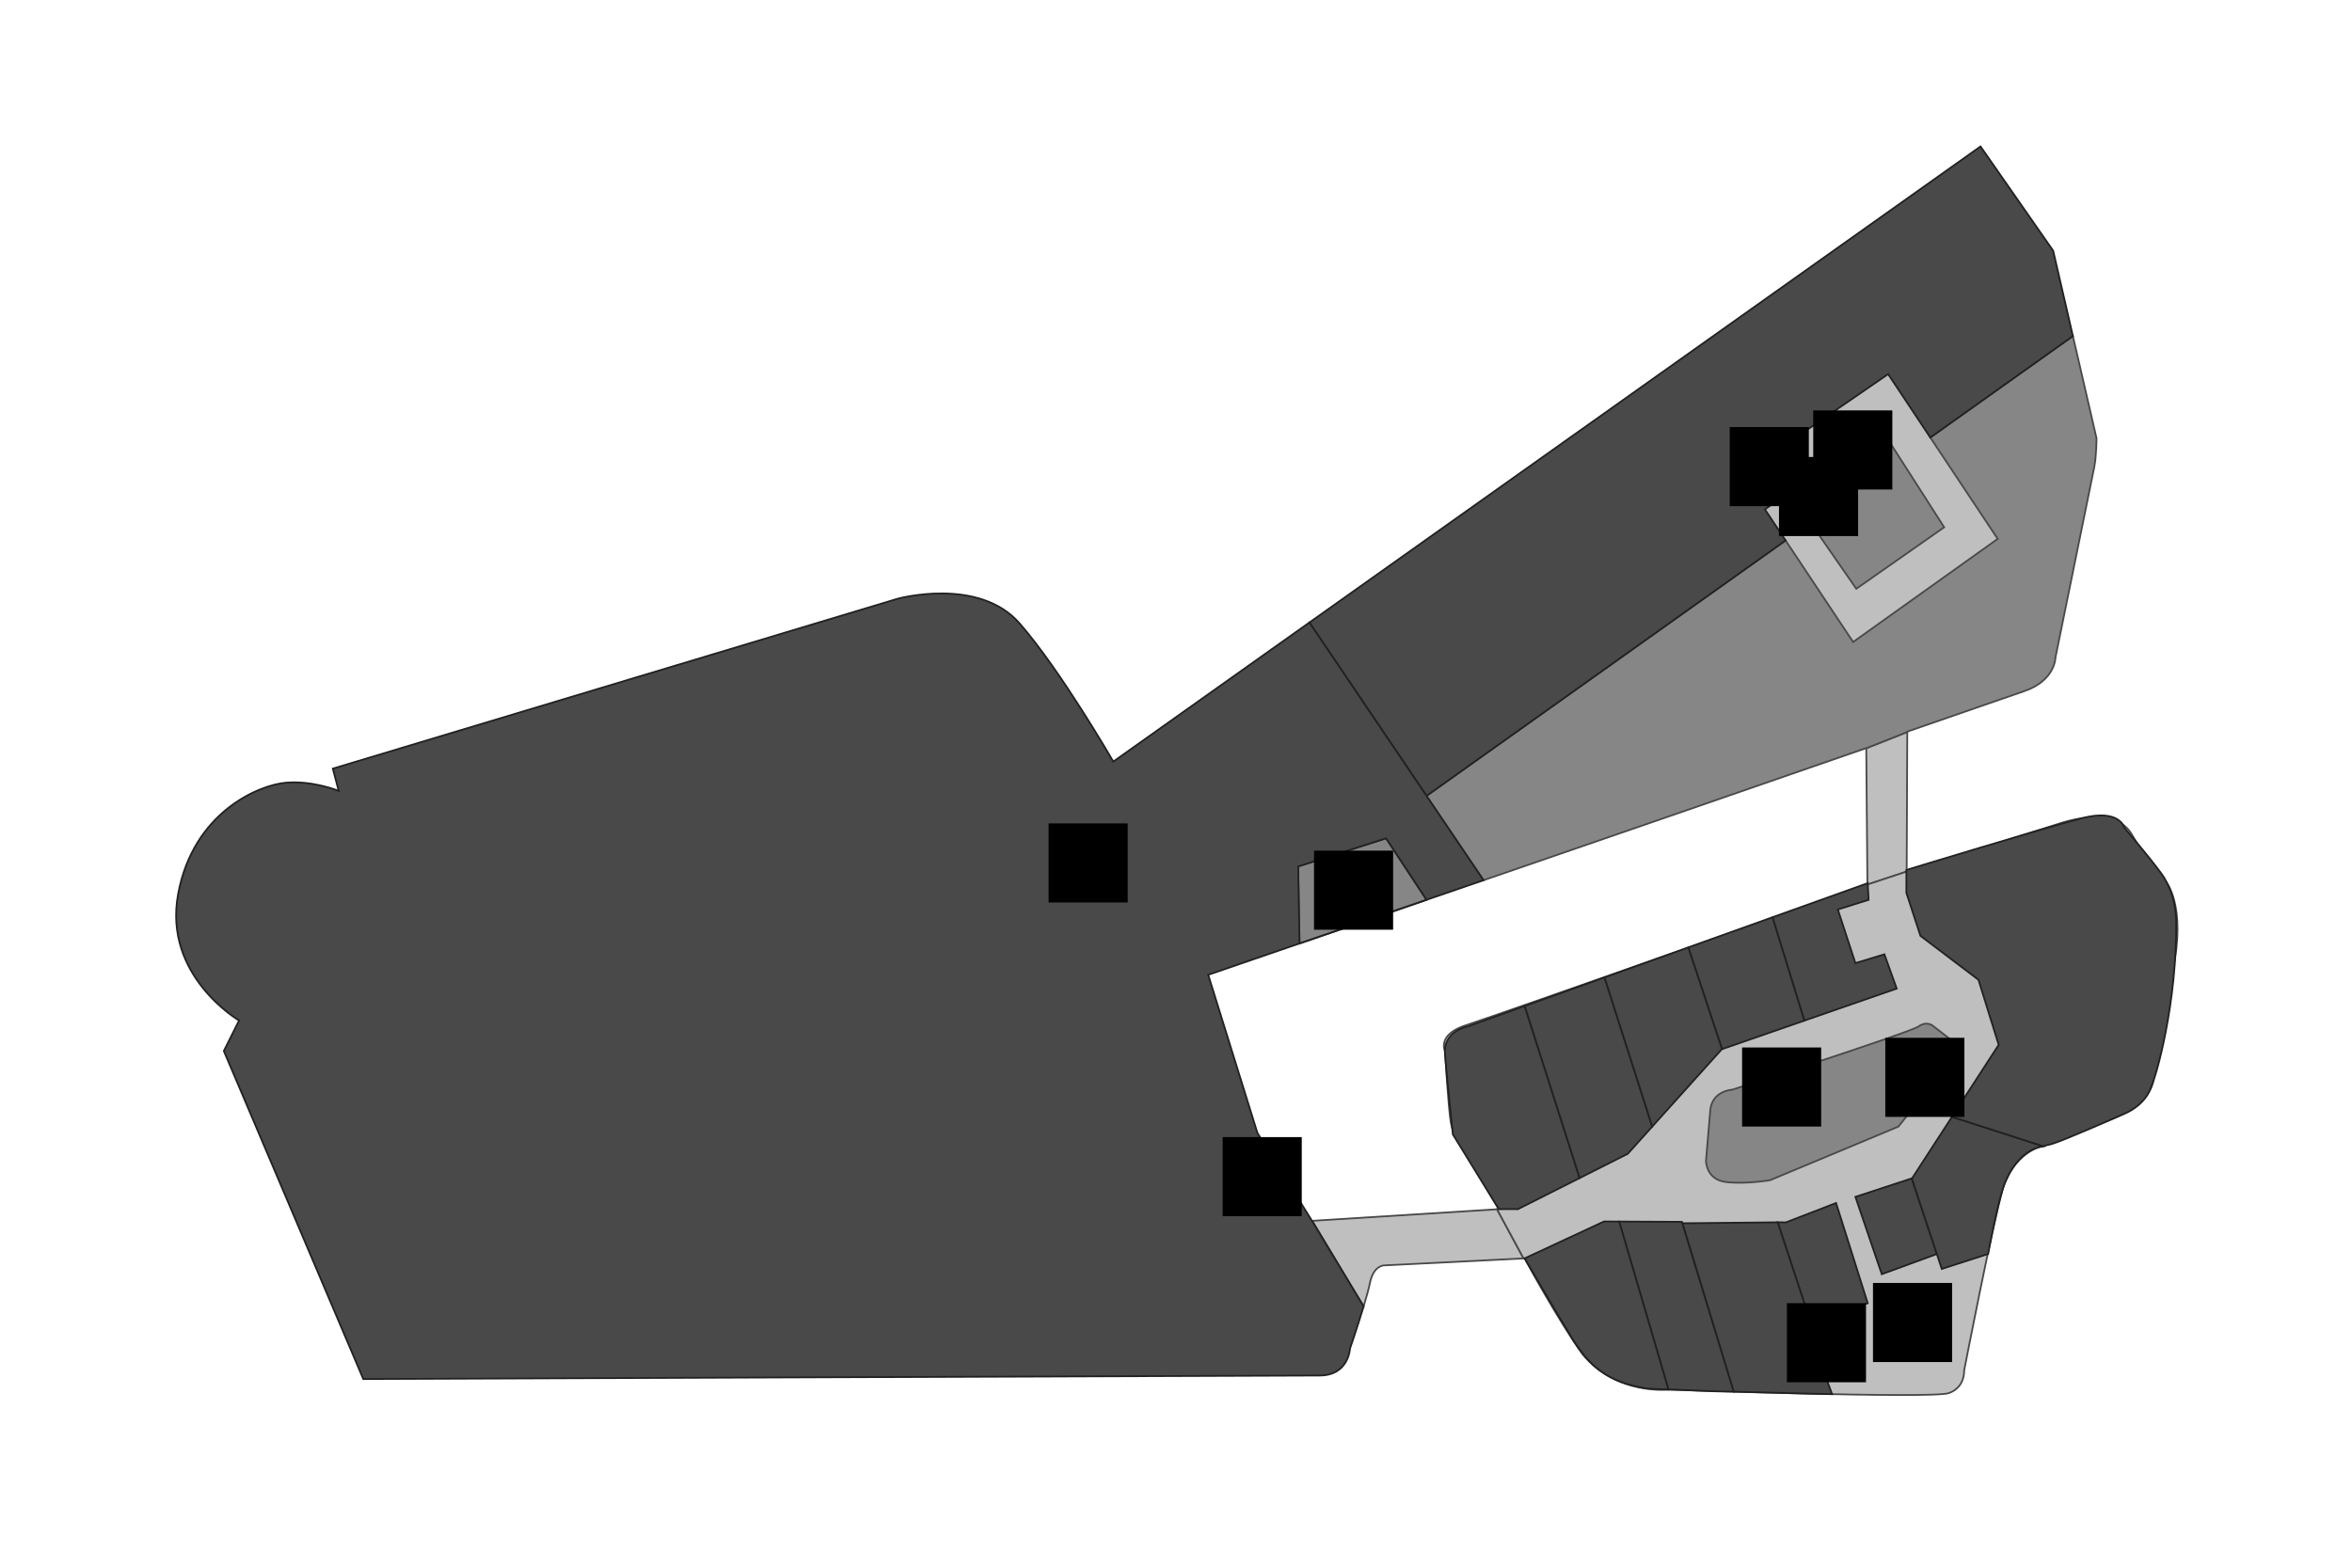 <?xml version="1.0" encoding="utf-8"?>
<!-- Generator: Adobe Illustrator 16.0.0, SVG Export Plug-In . SVG Version: 6.00 Build 0)  -->
<!DOCTYPE svg PUBLIC "-//W3C//DTD SVG 1.1//EN" "http://www.w3.org/Graphics/SVG/1.1/DTD/svg11.dtd">
<svg version="1.1" xmlns="http://www.w3.org/2000/svg" xmlns:xlink="http://www.w3.org/1999/xlink" x="0px" y="0px" width="1338px"
	 height="892px" viewBox="0 0 1338 892" enable-background="new 0 0 1338 892" xml:space="preserve">
<g id="background">
</g>
<g id="etc">
	<polygon fill="#BFBFBF" points="1074.118,212.878 1018.949,250.806 1032.053,270 1032.053,270 1032.053,270 1004.022,289.826 
		1054.205,365.286 1136.443,306.619 	"/>
	<polygon fill="#868686" stroke="#494949" stroke-miterlimit="10" points="1069.5,243 1106,300 1056,335 1034.5,304 1048,294 
		1032.053,270 	"/>
	<path fill="#BFBFBF" stroke="#494949" stroke-miterlimit="10" d="M746.483,694.635l29.254,48.7c1.58-5.24,2.955-10.164,3.59-13.339
		c2-10,8-10,8-10l79.411-3.971l-15.122-27.961L746.483,694.635z"/>
	<polygon fill="#BFBFBF" stroke="#494949" stroke-miterlimit="10" points="1085.011,416.289 1085.01,416.496 1061.668,425.742 
		1062.334,503.289 1084.667,495.915 	"/>
	<path fill="#BFBFBF" stroke="#494949" stroke-miterlimit="10" d="M1231.33,500.665c0,0-8.667-8.667-18.667-26s-41.333-6-41.333-6
		L1084.667,496v-0.085l-22.333,7.374v0.045c0,0-211.669,74.665-228.336,79.999s-12,14.667-12,14.667s2,33.333,3.333,40.667
		s5.333,12.667,5.333,12.667l22,36.667l-1.049,0.065l15.122,27.961l0.589-0.029c0,0,19.137,35.441,33.137,54.774
		c19.333,23.333,49.53,19.893,49.53,19.893s149.333,5.333,158.667,2s8.666-12.667,8.666-12.667s16-82.667,22-103.333
		s21.931-24.422,21.931-24.422s12.072-5.576,36.739-14.243s26.666-22,26.666-22s7.334-37.333,12.667-70.667
		S1231.33,500.665,1231.33,500.665z"/>
	<polygon fill="#868686" stroke="#494949" stroke-miterlimit="10" points="739.274,536.835 738.5,493 788.5,477 811.528,512.004 	
		"/>
	<path id="quartier-hall" fill="#868686" stroke="#494949" stroke-miterlimit="10" d="M1098.099,248.946l38.345,57.672
		l-82.238,58.667l-38.42-57.772L811.528,452.845l32.428,48.003c72.48-24.941,155.984-53.732,217.711-75.182l0.001,0.075
		l23.342-9.246l0.001-0.207c1.431-0.497,62.461-21.668,66.323-22.956c18-6,18-19.333,18-19.333s20.667-101.333,22-108
		s1.333-16.667,1.333-16.667l-13.438-58.112L1098.099,248.946z"/>
	<path fill="#868686" stroke="#494949" stroke-miterlimit="10" d="M973,631l-2.5,29.5c0,0,0,10.5,11,12s25.5-1,25.5-1l73-30.5
		l35.5-45l-15.5-12c0,0-3.5-3.5-8.5,0s-106,36-106,36S974.5,620.5,973,631z"/>
</g>
<g id="rooms">
	<polygon id="virgin-active-fitness-club" fill="#494949" stroke="#212121" stroke-miterlimit="10" points="1004.022,289.826 
		1032.053,270 1018.949,250.806 1074.118,212.878 1098.099,248.946 1179.229,191.221 1168.002,142.667 1126.669,83.333 
		744.886,354.193 811.528,452.845 1015.785,307.514 	"/>
	<path id="quartier-cineart-imax" fill="#494949" stroke="#212121" stroke-miterlimit="10" d="M715.332,644.665l-27.999-90
		c0,0,70.535-24.192,156.624-53.816l-99.07-146.656l-111.552,79.141c0,0-30-52-53.333-78.667s-69.333-14-69.333-14l-321.334,96.667
		L192.667,450c0,0-14.667-6-30-4.667S110,462,101.333,508.667s34.667,72,34.667,72L127.333,598l79.327,186.664
		c0,0,527.334-2.001,544-2.001s17.333-15.333,17.333-15.333s4.347-12.731,7.743-23.995L746.75,695.25L715.332,644.665z M788.5,477
		l23.028,35.004l-72.254,24.831L738.5,493L788.5,477z"/>
	<path id="q4a-8" fill="#494949" stroke="#212121" stroke-miterlimit="10" d="M835,584c0,0-14,2.5-13,15.5s4.5,46,4.5,46
		l26.165,42.499L863.5,688l35.141-17.71l-31.274-97.884L835,584z"/>
	<polygon id="q4a-9" fill="#494949" stroke="#212121" stroke-miterlimit="10" points="867.366,572.405 898.641,670.29 926,656.5 
		939.917,641.022 912.781,556.136 	"/>
	<polygon id="q4a-10" fill="#494949" stroke="#212121" stroke-miterlimit="10" points="912.781,556.136 939.917,641.022 979.5,597 
		979.691,596.934 960.496,539.042 	"/>
	<polygon id="q4a-11" fill="#494949" stroke="#212121" stroke-miterlimit="10" points="960.496,539.042 979.691,596.934 
		1026.511,580.7 1008.391,521.884 	"/>
	<polygon id="q4a-12" fill="#494949" stroke="#212121" stroke-miterlimit="10" points="1072,543 1055.5,548 1045.5,517.5 1063,512 
		1062.5,502.5 1008.391,521.884 1026.511,580.7 1079,562.5 	"/>
	<path id="q4a-6" fill="#494949" stroke="#212121" stroke-miterlimit="10" d="M921.093,695.042l28.034,95.553
		c9.795,0.254,23.425,1.187,37.191,1.246l-29.483-96.626L921.093,695.042z"/>
	<polygon id="q4a-4" fill="#494949" stroke="#212121" stroke-miterlimit="10" points="1062.5,741.5 1044.5,684.5 1016,695.5 
		1011.28,695.477 1030.096,752.61 	"/>
	<path id="q4a-5" fill="#494949" stroke="#212121" stroke-miterlimit="10" d="M1030.096,752.61l-18.815-57.133l-54.136,0.551
		l29.174,95.813c27.113,0.763,55.926,1.434,55.926,1.434L1027.5,753.5L1030.096,752.61z"/>
	<path id="q4a-7" fill="#494949" stroke="#212121" stroke-miterlimit="10" d="M912.5,695l-45.173,20.996
		c0,0,19.818,33.865,26.673,45.004c10,16.25,20.5,25.5,42.5,29c2.336,0.25,6.809,0.444,12.627,0.595l-28.034-95.553L912.5,695z"/>
	<polygon id="q4a-3" fill="#494949" stroke="#212121" stroke-miterlimit="10" points="1087.5,670.5 1055.5,681 1070.5,725 
		1101.875,713.5 	"/>
	<path id="another-story" fill="#494949" stroke="#212121" stroke-miterlimit="10" d="M1238,524c-0.5-12.5-3.5-18.5-6.5-24
		s-23-29-23-29s-2.5-11-24-5.5s-100,29.5-100,29.5v13l8,24.5l33,25l11.5,37l-26.626,41.051l51.79,16.69
		c1.513-0.462,3.114-0.882,4.836-1.241c7-2,42-17.5,42-17.5s9-3.5,13.5-12S1238.5,569.5,1238,524z"/>
	<path id="q4a-2" fill="#494949" stroke="#212121" stroke-miterlimit="10" d="M1087.625,670.625l17,51.375l26.375-8.5
		c0,0,5.354-29.08,9.028-39.04c2.569-6.964,9.473-20.126,22.136-22.219l-51.79-16.69L1087.625,670.625z"/>
</g>
<g id="signs">
	<g id="toilet">
		<rect id="toilet-1" x="984" y="243" width="45" height="45"/>
		<rect id="toilet-2" x="1065.495" y="729.989" width="45" height="45"/>
	</g>
	<g id="escalator">
		<rect id="escalator-1" x="747.511" y="484.002" width="45" height="45"/>
		<rect id="escalator-2" x="1031.509" y="233.517" width="45" height="45"/>
		<rect id="escalator-3" x="1072.506" y="590.499" width="45" height="45"/>
	</g>
	<g id="lift">
		<rect id="lift-1" x="596.53" y="468.505" width="45" height="45"/>
		<rect id="lift-2" x="695.542" y="646.999" width="45" height="45"/>
		<rect id="lift-3" x="1016.526" y="741.494" width="45" height="45"/>
		<rect id="lift-4" x="991.028" y="596.001" width="45" height="45"/>
		<rect id="lift-5" x="1012.026" y="260.018" width="45" height="45"/>
	</g>
</g>
</svg>
